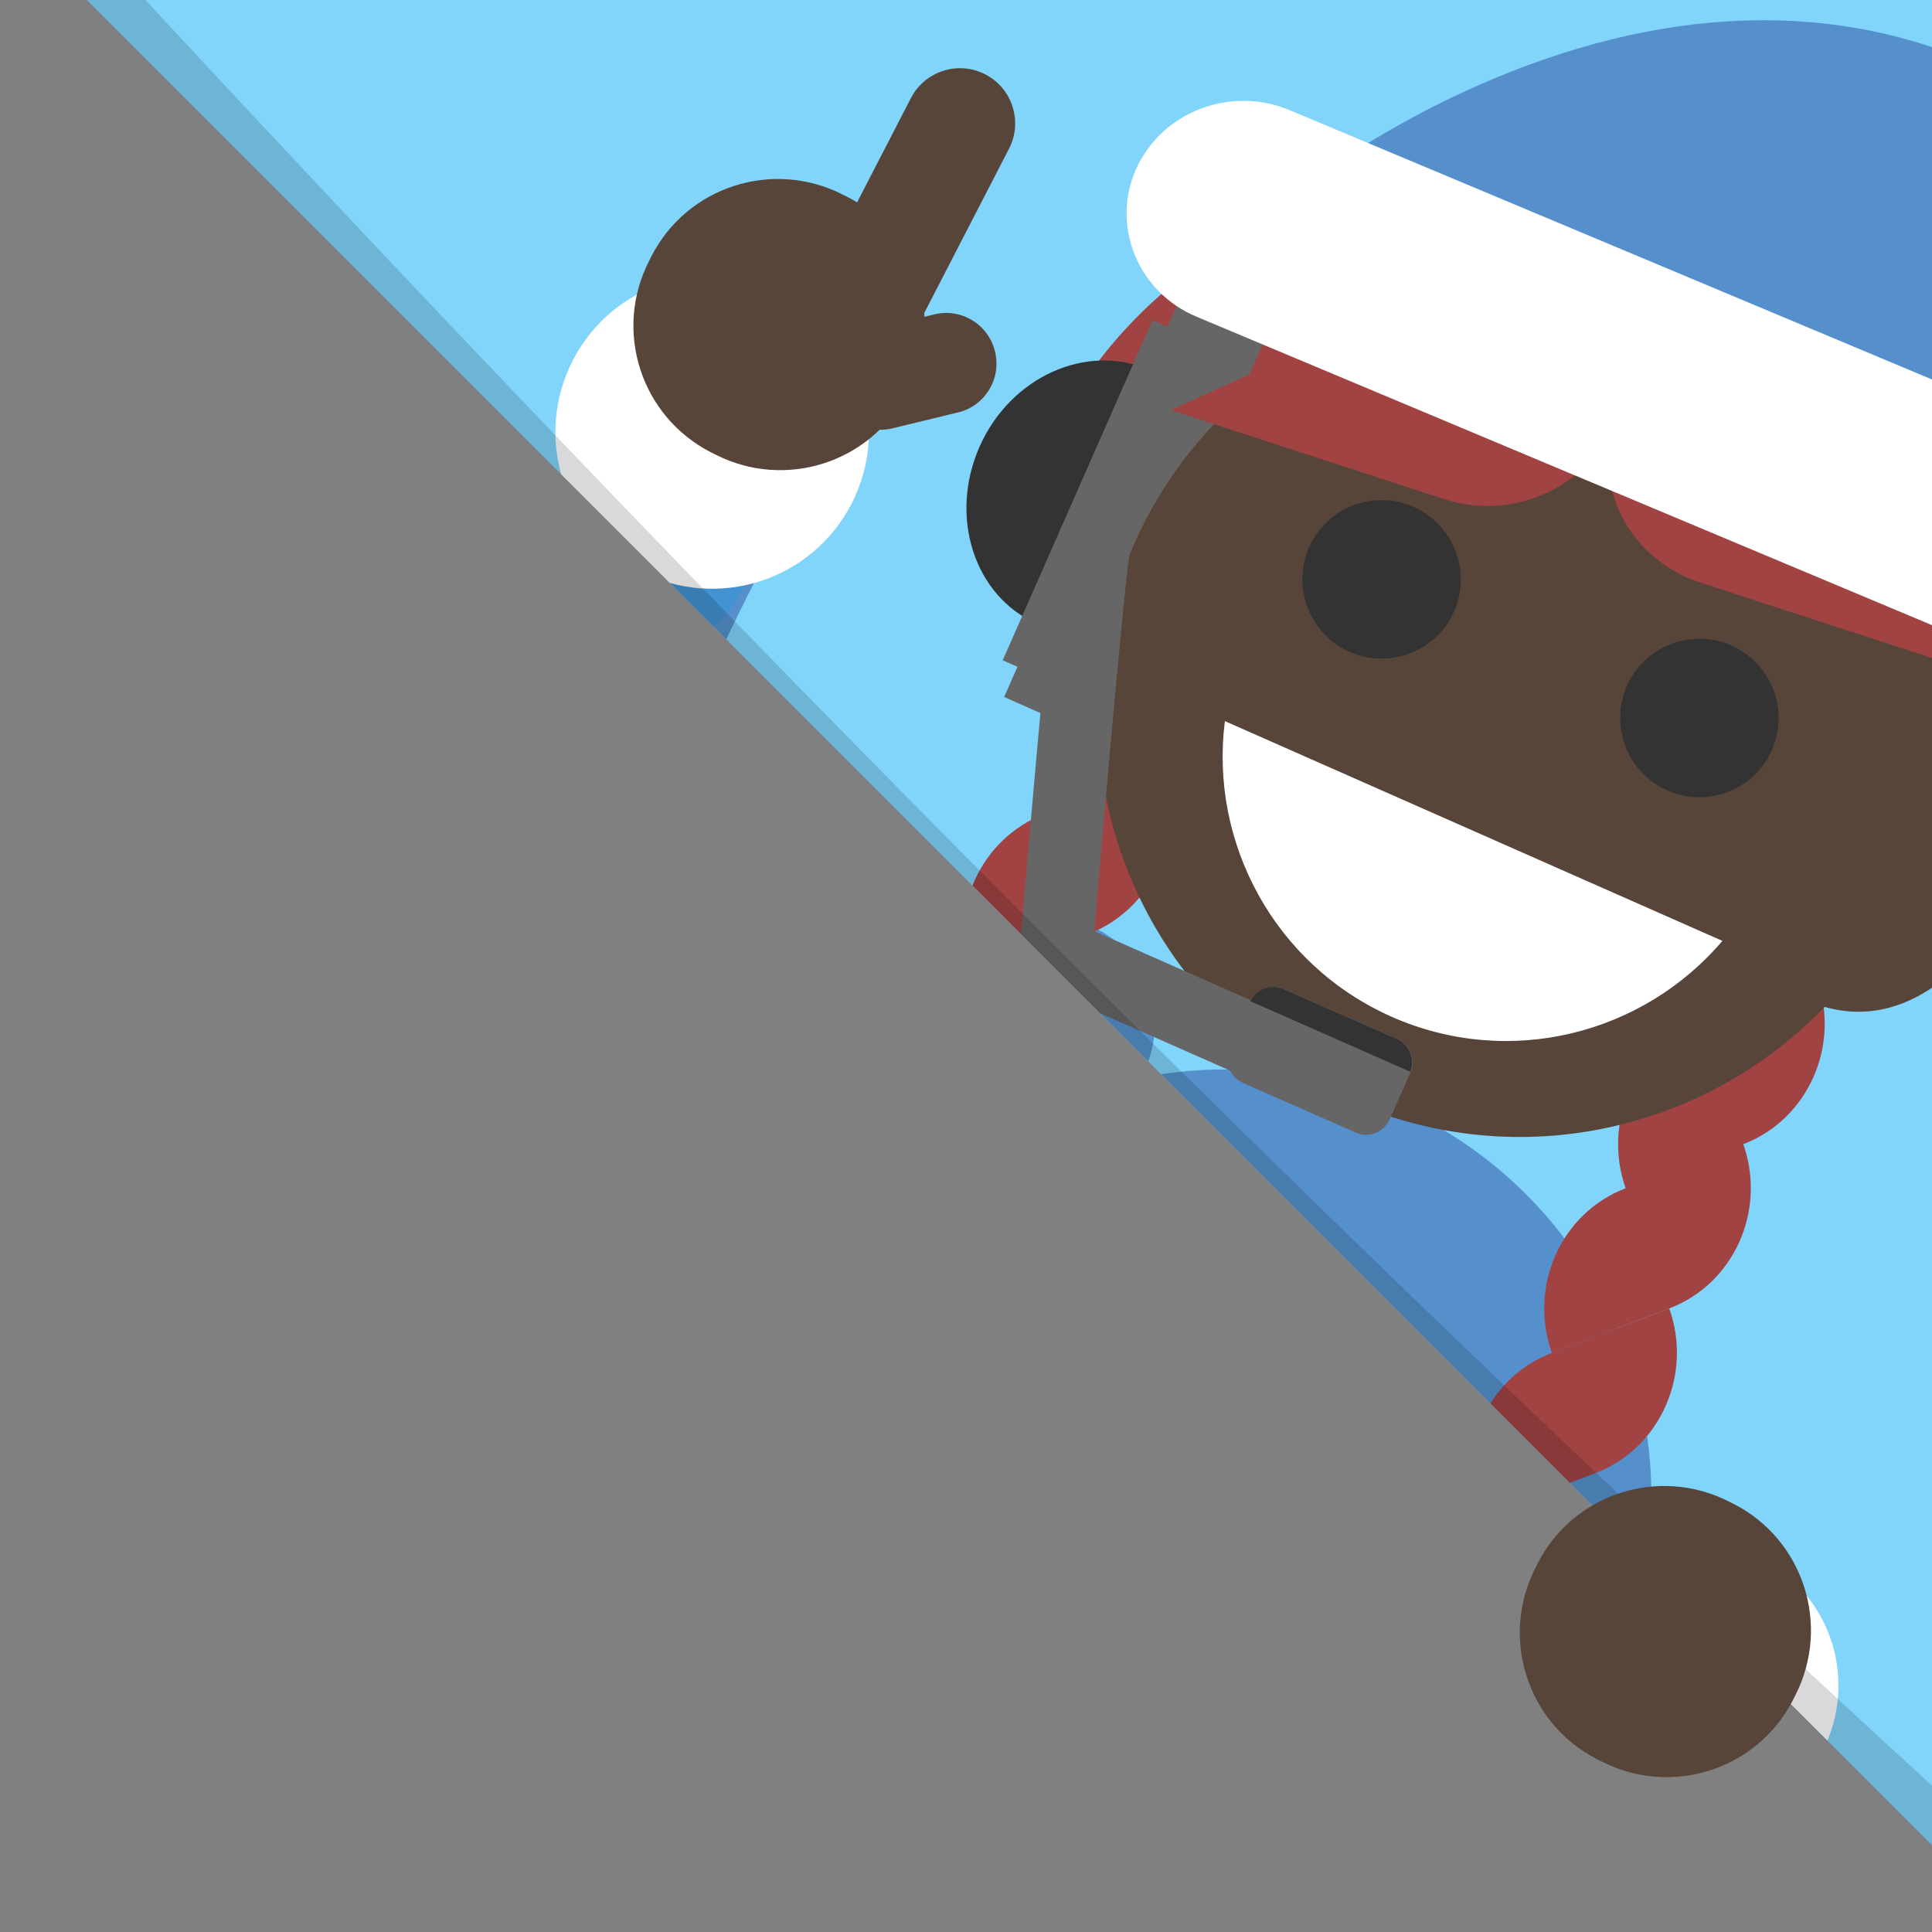 <svg id="art" xmlns="http://www.w3.org/2000/svg" xmlns:xlink="http://www.w3.org/1999/xlink" viewBox="0 0 400 400"><rect x="0" y="0" width="400" height="400" fill="#808080" stroke="none"/><style>.st2{fill:#5590cc}.st7{fill:#fff}.st8{fill:#584539}.st10{fill:#a14343}.st11{fill:#333}.st12{fill:#666}.st16{fill:none}</style><g id="photos_2"><defs><path id="SVGID_1_" d="M400 382L18 0h382z"/></defs><clipPath id="SVGID_2_"><use xlink:href="#SVGID_1_" overflow="visible"/></clipPath><path d="M-20.1-15.2h455.9v402H-20.1v-402z" clip-path="url(#SVGID_2_)" fill="#81d4fa"/><defs><path id="SVGID_3_" d="M400 382L18 0h382z"/></defs><clipPath id="SVGID_4_"><use xlink:href="#SVGID_3_" overflow="visible"/></clipPath><g clip-path="url(#SVGID_4_)"><path class="st2" d="M324.6 377.5l13-40.5c15-46.5-10.5-96.3-57-111.3s-96.2 10.7-111.2 57.2l-13 40.5 168.2 54.1z"/></g><defs><path id="SVGID_5_" d="M400 382L18 0h382z"/></defs><clipPath id="SVGID_6_"><use xlink:href="#SVGID_5_" overflow="visible"/></clipPath><defs><path id="SVGID_7_" d="M400 382L18 0h382z"/></defs><clipPath id="SVGID_8_"><use xlink:href="#SVGID_7_" overflow="visible"/></clipPath><defs><path id="SVGID_9_" d="M400 382L18 0h382z"/></defs><clipPath id="SVGID_10_"><use xlink:href="#SVGID_9_" overflow="visible"/></clipPath><path d="M376.9 363.4c-7.4 14.4-25.1 20.1-39.6 12.7l-1-.5c-14.4-7.4-20.1-25.1-12.7-39.6l.5-1c7.4-14.4 25.1-20.1 39.6-12.7l1 .5c14.4 7.4 20.1 25.1 12.7 39.6l-.5 1z" clip-path="url(#SVGID_10_)" fill="#fff"/><g><defs><path id="SVGID_11_" d="M400 382L18 0h382z"/></defs><clipPath id="SVGID_12_"><use xlink:href="#SVGID_11_" overflow="visible"/></clipPath><g clip-path="url(#SVGID_12_)"><path d="M217 212c-19.8 28.6-182.2 84.6-72.4-116.9" fill="none" stroke="#5590cc" stroke-width="44.227" stroke-linecap="round" stroke-miterlimit="10"/><path d="M135.1 114.3c3.4-5.6 6.9-11.1 10.5-16.6" opacity=".24" fill="none" stroke="#039be5" stroke-width="39.9" stroke-linecap="round" stroke-miterlimit="10"/><path class="st7" d="M118.6 74.6c8.2-15.9 27.7-22.2 43.7-14s22.2 27.7 14 43.7c-8.2 15.9-27.7 22.2-43.7 14s-22.2-27.8-14-43.7"/><path class="st8" d="M187.7 81.4c-7.4 14.4-25.1 20.1-39.6 12.7l-1-.5C132.6 86.1 127 68.4 134.4 54l.5-1c7.4-14.4 25.1-20.1 39.6-12.7l1 .5c14.4 7.4 20.1 25.1 12.7 39.6l-.5 1z"/><path class="st8" d="M188 71.3c-2.9 5.6-9.8 7.8-15.4 4.9-5.6-2.9-7.8-9.8-4.9-15.4l20.9-40.5c2.9-5.6 9.8-7.8 15.4-4.9 5.6 2.9 7.8 9.8 4.9 15.4L188 71.3z"/><path class="st8" d="M172.1 81c-1.4-5.6 2.1-11.3 7.7-12.6l13.6-3.3c5.6-1.4 11.3 2.1 12.6 7.7 1.4 5.6-2.1 11.3-7.7 12.6l-13.6 3.3c-5.6 1.3-11.3-2.1-12.6-7.7z"/></g></g><g><defs><path id="SVGID_13_" d="M400 382L18 0h382z"/></defs><clipPath id="SVGID_14_"><use xlink:href="#SVGID_13_" overflow="visible"/></clipPath><g clip-path="url(#SVGID_14_)"><path class="st10" d="M213.1 101.6c17.7-51.7 76.1-78.5 130.6-59.9S428 117.3 410.3 169l-197.2-67.4z"/><path class="st11" d="M241 78.4c-1-.6-1.9-1.3-3-1.8-13-5.7-28.8 1.4-35.2 15.9s-1.1 31 12 36.7c1.1.5 2.2.7 3.3 1L241 78.4z"/><path class="st12" d="M244.5 61.4l17.8 7.9-36.6 82.9-17.8-7.9 36.6-82.9z"/><path class="st10" d="M231.6 134.4l9 24.9c4.9 13.7-1.9 29-15.3 34.1l-9-24.9c-4.9-13.8 1.9-29 15.3-34.1z"/><path class="st10" d="M216.3 168.5l9 24.9c4.9 13.7-1.9 29-15.3 34.1l-9-24.9c-4.9-13.8 1.9-29 15.3-34.1z"/><path class="st10" d="M201 202.5l9 24.9c4.9 13.7-1.9 29-15.3 34.1l-9-24.9c-4.9-13.7 2-29 15.3-34.1z"/><path class="st10" d="M161.5 288.9l8-17.8c4.4-9.8 15.7-14.1 25.2-9.6l-8 17.8c-4.3 9.8-15.6 14.1-25.2 9.6zM196.1 305.2l8-17.8c4.4-9.8.2-21.4-9.3-25.9l-8 17.8c-4.4 9.8-.3 21.4 9.3 25.9zM376.2 202.8l-24.3 9.2c-13.4 5.1-20.2 20.3-15.3 34.1l24.3-9.2c13.4-5.1 20.2-20.4 15.3-34.1z"/><path class="st10" d="M360.9 236.8l-24.3 9.2c-13.4 5.1-20.2 20.3-15.3 34.1l24.3-9.2c13.4-5.1 20.2-20.3 15.3-34.1z"/><path class="st10" d="M345.6 270.9l-24.3 9.2c-13.4 5.1-20.2 20.3-15.3 34.1l24.3-9.2c13.4-5.1 20.2-20.4 15.3-34.1z"/><path class="st10" d="M307.4 357.8l8-17.8c4.4-9.8.2-21.4-9.3-25.9l-8 17.8c-4.4 9.8-.2 21.4 9.3 25.9z"/><path class="st10" d="M272.9 341.5l8-17.8c4.4-9.8 15.7-14.1 25.2-9.6l-8 17.8c-4.4 9.8-15.7 14.1-25.2 9.6z"/><path class="st12" d="M238.6 66.3l17.8 7.9-31 70.4-17.8-7.9 31-70.4z"/><path class="st8" d="M394.8 182.9c-19.3 44.2-70.8 64.5-115 45.2-44.3-19.3-64.5-70.8-45.2-115s70.8-64.5 115-45.2 64.5 70.8 45.2 115z"/><path class="st10" d="M334.5 86.6c-5 14-21 21.5-35.6 16.7l-56.5-18.4 31.5-14.3 31.2-.2 29.4 16.2z"/><path class="st7" d="M253.6 149.3c-3.2 25.1 10.2 50.4 34.5 61.2 24.4 10.8 52.1 3.6 68.5-15.7l-103-45.5z"/><path class="st10" d="M334.5 86.6c-5 14 2.8 29.2 17.5 34l56.5 18.4-15.8-29.7L368.2 91l-33.7-4.4z"/><path class="st8" d="M308 172.2l-12.2-5.4 5.1-18.8 17.6 7.8-10.5 16.4z"/><path class="st11" d="M301.1 126.5c-3.6 8.3-13.3 12.1-21.6 8.5-8.3-3.6-12.1-13.3-8.5-21.6s13.3-12.1 21.6-8.5c8.3 3.7 12.1 13.4 8.5 21.6zm65.8 28.7c-3.6 8.3-13.3 12.1-21.6 8.5-8.3-3.6-12.1-13.3-8.5-21.6s13.3-12.1 21.6-8.5c8.3 3.7 12.1 13.3 8.5 21.6z"/><path class="st8" d="M395.4 160.8l42.5-24.6s-25.5 100.1-71.9 66.3l29.4-41.7z"/><g><path d="M228.6 121.6c-1.1 2.6-8.6 28.1-8.6 28.1" fill="none" stroke="#333" stroke-width="3.868" stroke-miterlimit="10"/><path d="M226.7 111.9c-1.1 2.6-8.1 85.6-8.1 85.6l42.8 18.9" fill="none" stroke="#666" stroke-width="15.057" stroke-miterlimit="10"/><path class="st12" d="M280.7 234.5l-23.4-10.3c-2.7-1.2-3.9-4.3-2.7-7l4.3-9.7c1.2-2.7 4.3-3.9 7-2.7l23.4 10.3c2.7 1.2 3.9 4.3 2.7 7l-4.3 9.7c-1.2 2.7-4.4 3.9-7 2.7z"/><path class="st11" d="M292 221.9l-.1.2c1.2-2.7 0-5.8-2.7-7l-23.4-10.3c-2.7-1.2-5.8 0-7 2.7l.1-.2 33.1 14.6z"/></g><path class="st2" d="M265.8 41.7s114.8-95.8 199.4 18.8c0 0-55.5-4.6-38.6 50.4L265.8 41.7z"/><path class="st7" d="M267 22.8l135.7 56.9c18 7.6 26.2 27.8 18.3 45.2l-5.1 11.2-168.1-70.5c-12.3-5.1-17.9-19-12.5-30.8 5.4-11.7 19.5-17.1 31.7-12z"/></g></g><g><defs><path id="SVGID_15_" d="M400 382L18 0h382z"/></defs><clipPath id="SVGID_16_"><use xlink:href="#SVGID_15_" overflow="visible"/></clipPath><path d="M30.1 0C148.6 127.8 269.2 250 400 369.7V383C272.6 255.6 144.2 127.3 16.9 0h13.2z" opacity=".15" clip-path="url(#SVGID_16_)"/></g><path class="st8" d="M371.2 352c-7.4 14.4-25.1 20.1-39.6 12.7l-1-.5c-14.4-7.4-20.1-25.1-12.7-39.6l.5-1c7.4-14.4 25.1-20.1 39.6-12.7l1 .5c14.4 7.4 20.1 25.1 12.7 39.6l-.5 1z"/><path class="st16" d="M371.6 322.6L53.2 4.2h318.4v318.4z"/><path class="st16" d="M-50 0h450v450H-50V0z"/></g></svg>